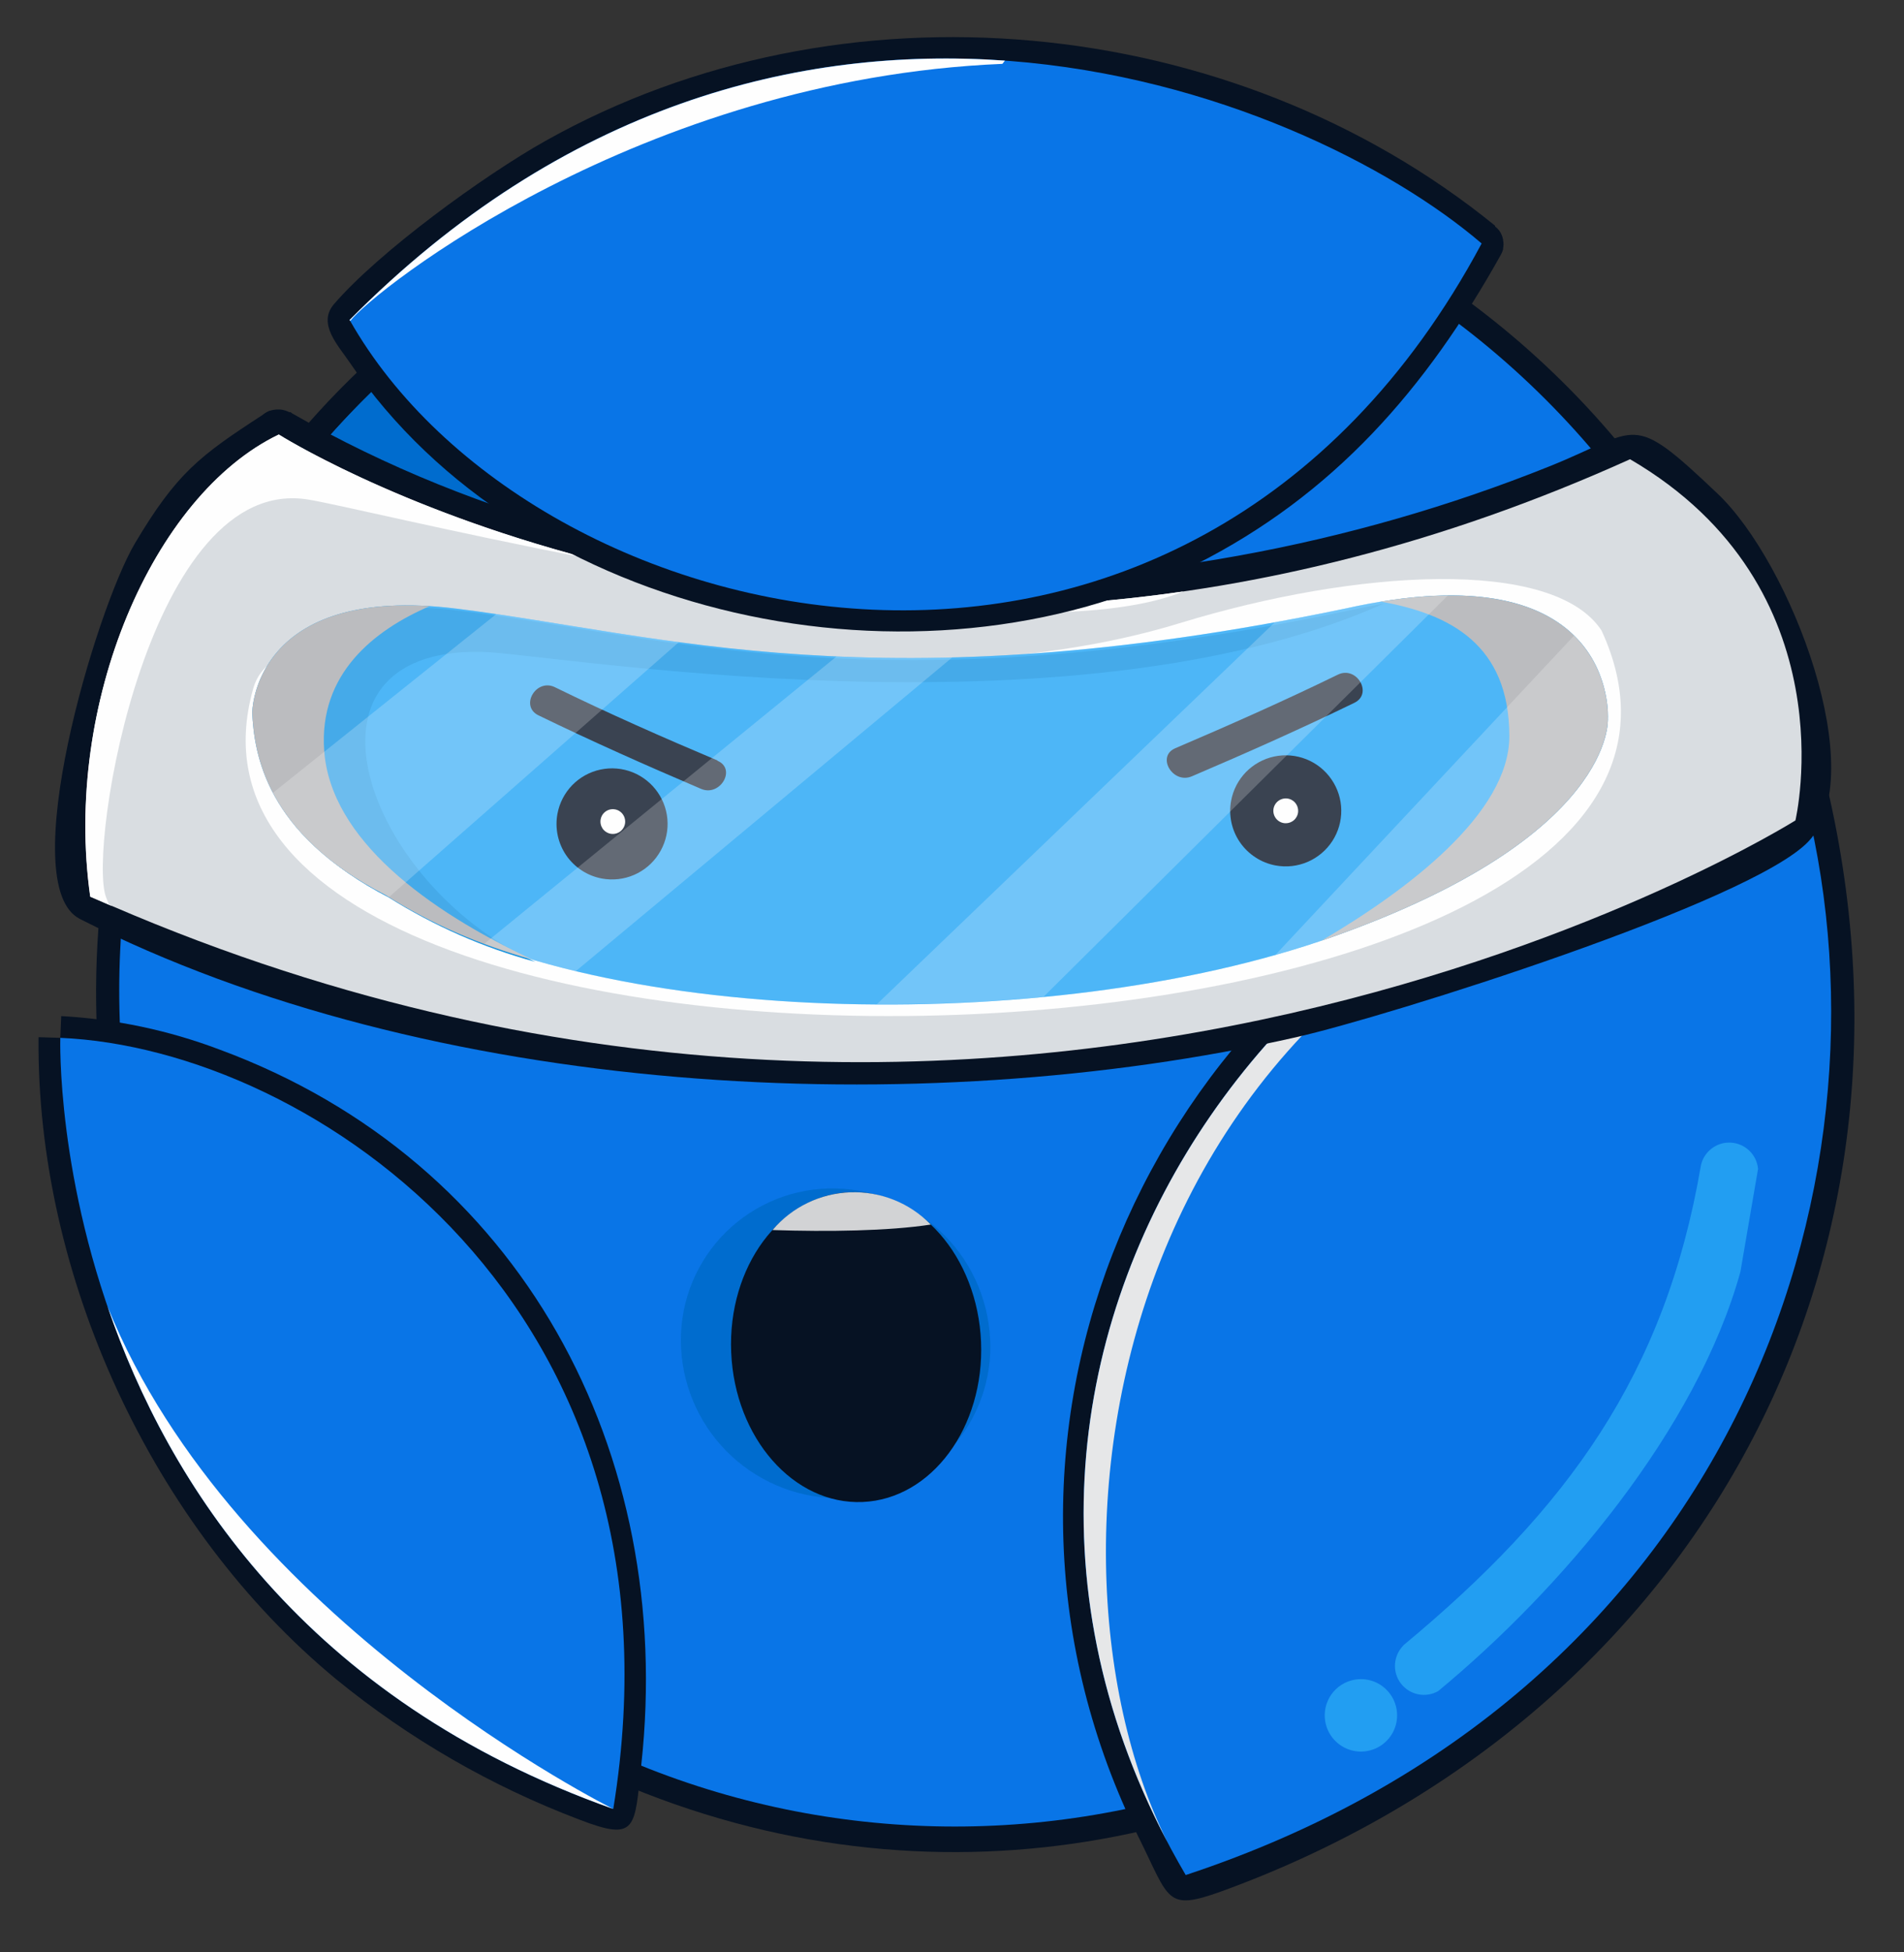 <svg width="40" height="41" viewBox="0 0 40 41" fill="none" xmlns="http://www.w3.org/2000/svg">
<rect x="0" y="0" width="40" height="41" fill="#333333" stroke="none"/>
<g clip-path="url(#clip0_3336_21608)">
<path fill-rule="evenodd" clip-rule="evenodd" d="M13.478 3.983C-1.275 9.971 -1.802 30.099 12.006 36.972C25.157 43.512 40.284 32.433 37.871 17.775C36.053 6.744 24.494 -2.07424e-05 13.944 3.802L13.507 3.967L13.478 3.979V3.983ZM13.875 4.919C23.755 1.217 34.418 6.875 36.703 17.11C39.744 30.722 25.931 42.003 13.2 36.408C-0.484 30.394 -0.443 10.703 13.875 4.919Z" fill="#061223"/>
<path d="M32.472 33.216C39.327 26.36 39.327 15.245 32.472 8.39C25.616 1.535 14.502 1.535 7.646 8.39C0.791 15.245 0.791 26.36 7.646 33.216C14.502 40.071 25.616 40.071 32.472 33.216Z" fill="#0975E7"/>
<path fill-rule="evenodd" clip-rule="evenodd" d="M17.386 24.958C18.252 24.933 19.094 25.248 19.732 25.835C20.37 26.422 20.753 27.235 20.8 28.1C20.825 28.524 20.764 28.949 20.621 29.349C20.479 29.749 20.258 30.117 19.971 30.43C19.684 30.744 19.337 30.996 18.951 31.173C18.566 31.351 18.148 31.448 17.723 31.462C16.857 31.487 16.015 31.172 15.377 30.586C14.739 29.999 14.356 29.186 14.309 28.321C14.285 27.897 14.346 27.472 14.488 27.072C14.631 26.672 14.852 26.304 15.138 25.991C15.425 25.678 15.772 25.425 16.158 25.247C16.544 25.07 16.961 24.972 17.386 24.958Z" fill="#006CCE"/>
<path fill-rule="evenodd" clip-rule="evenodd" d="M9.655 6.662C8.47 7.533 7.399 8.55 6.469 9.69C10.589 18.592 30.385 10.893 12.659 6.692C12.511 6.663 11.138 6.649 9.655 6.662Z" fill="#006CCE"/>
<path fill-rule="evenodd" clip-rule="evenodd" d="M0.81 21.781C0.76 26.779 3.194 32.072 7.066 35.267C8.597 36.516 10.319 37.51 12.167 38.21C13.396 38.686 13.327 38.383 13.472 37.065C14.187 30.514 10.976 24.388 4.61 22.04C3.544 21.637 2.424 21.4 1.286 21.338L1.267 21.795L0.81 21.781ZM1.723 22.295C3.184 22.453 4.599 22.903 5.883 23.618C11.197 26.473 13.183 31.693 12.503 37.357C10.711 36.654 9.174 35.822 7.648 34.561C4.121 31.649 1.84 26.865 1.727 22.295H1.723Z" fill="#061223"/>
<path fill-rule="evenodd" clip-rule="evenodd" d="M1.267 21.795C1.267 21.795 0.888 33.734 12.884 37.988C14.601 27.442 6.555 22.017 1.267 21.795Z" fill="#0975E7"/>
<path fill-rule="evenodd" clip-rule="evenodd" d="M2.259 27.437C3.524 31.13 6.39 35.685 12.884 37.988C12.884 37.988 4.925 34.036 2.259 27.437Z" fill="#FEFEFE"/>
<path fill-rule="evenodd" clip-rule="evenodd" d="M37.529 17.354C39.495 26.935 34.349 35.48 25.269 38.716L25.149 38.757C22.218 33.267 22.715 27.29 26.799 22.484C29.515 19.29 33.321 17.313 37.529 17.357V17.354ZM38.442 16.771C38.434 16.73 38.422 16.689 38.405 16.651C38.376 16.593 38.335 16.542 38.286 16.499C38.241 16.463 38.189 16.434 38.134 16.415H38.125H38.102C38.065 16.405 38.026 16.4 37.987 16.4C35.904 16.291 33.824 16.674 31.915 17.516C23.806 21.015 19.911 30.493 23.929 38.599C24.574 39.901 24.495 40.135 25.652 39.722C35.293 36.221 40.717 27.008 38.442 16.771Z" fill="#061223"/>
<path fill-rule="evenodd" clip-rule="evenodd" d="M37.941 16.858C39.961 25.007 36.318 35.608 24.91 39.376C18.338 28.175 28.055 16.263 37.941 16.858Z" fill="#0975E7"/>
<path fill-rule="evenodd" clip-rule="evenodd" d="M24.519 38.669C18.748 27.681 28.263 16.274 37.941 16.858C23.316 18.514 21.38 32.35 24.519 38.669Z" fill="#E6E7E8"/>
<path fill-rule="evenodd" clip-rule="evenodd" d="M28.31 35.316C28.451 35.26 28.604 35.247 28.752 35.279C28.899 35.311 29.034 35.386 29.138 35.495C29.243 35.604 29.313 35.741 29.339 35.889C29.366 36.038 29.347 36.191 29.287 36.329C29.226 36.467 29.125 36.584 28.998 36.665C28.871 36.745 28.722 36.787 28.571 36.783C28.421 36.779 28.274 36.73 28.151 36.643C28.028 36.556 27.934 36.434 27.88 36.294C27.809 36.107 27.814 35.899 27.895 35.716C27.975 35.533 28.125 35.389 28.31 35.316Z" fill="#229EF2"/>
<path fill-rule="evenodd" clip-rule="evenodd" d="M29.483 34.551C32.931 31.69 34.981 28.867 35.731 24.487C35.758 24.343 35.837 24.214 35.953 24.124C36.068 24.033 36.212 23.987 36.358 23.995C36.504 24.002 36.643 24.062 36.749 24.163C36.855 24.264 36.92 24.4 36.934 24.546L36.563 26.709C35.641 30.026 32.806 33.37 30.214 35.513C30.086 35.586 29.936 35.61 29.792 35.58C29.648 35.551 29.52 35.47 29.43 35.353C29.341 35.236 29.297 35.091 29.307 34.944C29.317 34.798 29.379 34.659 29.483 34.555V34.551Z" fill="#229EF2"/>
<path fill-rule="evenodd" clip-rule="evenodd" d="M6.137 8.681C14.055 13.22 24.213 13.138 32.547 9.795C34.471 9.024 34.23 8.608 36.082 10.365C37.639 11.842 39.308 16.269 37.998 17.665C36.806 18.943 29.127 21.354 27.229 21.782C19.262 23.583 9.028 23.033 1.677 19.297C0.293 18.593 2.012 12.802 2.833 11.413C3.709 9.938 4.193 9.573 5.513 8.716C5.558 8.678 5.61 8.647 5.665 8.625H5.674C5.729 8.607 5.787 8.598 5.845 8.599H5.884C5.951 8.605 6.016 8.625 6.076 8.655H6.084H6.094H6.105L6.137 8.681ZM5.877 9.734C2.9 11.786 2.211 15.024 2.397 18.468C13.822 23.15 26.324 23.074 37.252 16.897C37.612 13.673 36.616 12.097 34.173 10.239C25.048 14.047 14.698 14.657 5.877 9.734Z" fill="#061223"/>
<path fill-rule="evenodd" clip-rule="evenodd" d="M5.857 9.125C5.857 9.125 18.128 16.922 34.245 9.644C38.879 12.347 37.719 17.229 37.719 17.229C37.719 17.229 21.38 27.498 1.897 18.826C1.325 14.777 3.211 10.397 5.857 9.125Z" fill="#D9DDE1"/>
<path fill-rule="evenodd" clip-rule="evenodd" d="M5.857 9.125C5.857 9.125 8.272 10.655 12.365 11.728C9.466 11.168 7.09 10.592 6.494 10.494C3.14 9.912 1.832 17.795 2.228 18.841C2.308 19.052 2.279 18.964 2.351 19.028L1.895 18.832C1.323 14.783 3.209 10.403 5.849 9.129L5.857 9.125ZM18.835 12.715C20.849 12.807 22.868 12.709 24.863 12.42C23.574 12.946 21.324 12.952 18.835 12.712V12.715Z" fill="#FEFEFE"/>
<path fill-rule="evenodd" clip-rule="evenodd" d="M17.896 13.84C17.896 13.84 21.427 14.12 24.806 13.08C28.479 11.957 32.634 11.696 33.647 13.243C38.225 23.195 2.499 24.398 5.32 14.459C5.998 12.076 13.316 15.308 17.363 13.933C17.466 13.906 17.621 14.009 17.896 13.84Z" fill="#FEFEFE"/>
<path fill-rule="evenodd" clip-rule="evenodd" d="M11.231 18.234C11.555 18.294 11.889 18.256 12.191 18.126C12.494 17.996 12.751 17.779 12.931 17.503C13.11 17.226 13.203 16.903 13.198 16.573C13.194 16.244 13.092 15.923 12.905 15.652C12.718 15.381 12.455 15.171 12.149 15.049C11.843 14.927 11.507 14.899 11.185 14.968C10.863 15.037 10.568 15.2 10.339 15.436C10.109 15.672 9.955 15.971 9.895 16.295C9.855 16.51 9.858 16.731 9.904 16.945C9.949 17.159 10.036 17.362 10.16 17.542C10.284 17.722 10.443 17.876 10.627 17.995C10.81 18.113 11.015 18.195 11.231 18.234Z" fill="#1494E3"/>
<path fill-rule="evenodd" clip-rule="evenodd" d="M5.299 14.97C5.299 14.97 5.299 12.246 9.603 12.783C13.907 13.32 18.456 14.817 28.246 12.783C34 11.492 33.779 15.089 33.779 15.089C33.779 15.089 33.957 17.563 27.985 19.677C22.012 21.792 12.287 21.576 8.099 18.795C5.579 17.504 5.34 15.817 5.299 14.97Z" fill="#1EA3F5"/>
<path fill-rule="evenodd" clip-rule="evenodd" d="M12.645 18.449C12.872 18.491 13.106 18.465 13.318 18.374C13.53 18.283 13.711 18.131 13.836 17.937C13.962 17.744 14.028 17.517 14.025 17.287C14.022 17.056 13.95 16.831 13.819 16.641C13.689 16.451 13.504 16.304 13.29 16.218C13.076 16.133 12.841 16.113 12.615 16.161C12.389 16.209 12.183 16.323 12.022 16.488C11.861 16.654 11.753 16.863 11.711 17.09C11.683 17.241 11.685 17.395 11.717 17.545C11.749 17.695 11.81 17.837 11.896 17.963C11.983 18.089 12.094 18.197 12.222 18.28C12.351 18.364 12.494 18.421 12.645 18.449Z" fill="#061223"/>
<path fill-rule="evenodd" clip-rule="evenodd" d="M26.8 18.175C27.026 18.217 27.261 18.19 27.473 18.099C27.684 18.008 27.864 17.856 27.99 17.663C28.116 17.469 28.181 17.242 28.178 17.012C28.175 16.781 28.103 16.557 27.972 16.367C27.842 16.177 27.657 16.029 27.443 15.944C27.229 15.859 26.994 15.839 26.768 15.887C26.543 15.935 26.337 16.049 26.175 16.214C26.015 16.379 25.906 16.588 25.864 16.815C25.836 16.966 25.838 17.121 25.87 17.271C25.902 17.421 25.963 17.563 26.05 17.689C26.137 17.815 26.248 17.923 26.377 18.006C26.505 18.09 26.649 18.147 26.8 18.175Z" fill="#061223"/>
<path fill-rule="evenodd" clip-rule="evenodd" d="M26.964 17.284C26.998 17.29 27.033 17.289 27.066 17.282C27.099 17.275 27.131 17.261 27.159 17.242C27.188 17.223 27.212 17.198 27.23 17.169C27.249 17.14 27.262 17.108 27.268 17.075C27.274 17.041 27.273 17.006 27.266 16.973C27.259 16.939 27.245 16.908 27.226 16.88C27.207 16.851 27.182 16.827 27.153 16.809C27.125 16.79 27.092 16.777 27.059 16.771C26.991 16.759 26.921 16.774 26.864 16.813C26.807 16.852 26.768 16.912 26.755 16.98C26.743 17.048 26.758 17.118 26.797 17.175C26.836 17.232 26.896 17.271 26.964 17.284Z" fill="#FEFEFE"/>
<path fill-rule="evenodd" clip-rule="evenodd" d="M12.829 17.509C12.879 17.518 12.931 17.512 12.978 17.491C13.025 17.471 13.065 17.437 13.093 17.393C13.121 17.35 13.135 17.3 13.134 17.249C13.133 17.197 13.117 17.147 13.088 17.105C13.059 17.063 13.018 17.03 12.971 17.011C12.923 16.992 12.871 16.988 12.82 16.998C12.77 17.009 12.724 17.034 12.688 17.071C12.652 17.108 12.628 17.154 12.619 17.205C12.612 17.238 12.613 17.273 12.62 17.307C12.627 17.34 12.641 17.372 12.66 17.401C12.68 17.429 12.705 17.453 12.734 17.471C12.762 17.49 12.795 17.503 12.829 17.509Z" fill="#FEFEFE"/>
<path fill-rule="evenodd" clip-rule="evenodd" d="M5.366 15.014C5.366 15.014 5.366 12.292 9.67 12.827C13.975 13.363 18.522 14.861 28.314 12.827C28.581 12.768 28.835 12.718 29.074 12.675C22.416 15.644 11.465 13.707 10.108 13.688C5.929 13.617 7.675 18.575 11.245 20.199C10.157 19.902 9.12 19.446 8.166 18.846C5.646 17.55 5.407 15.855 5.366 15.014Z" fill="#1494E3"/>
<path fill-rule="evenodd" clip-rule="evenodd" d="M5.299 14.97C5.299 14.97 5.299 12.494 9.028 12.729C7.859 13.232 6.692 14.152 6.811 15.766C6.946 17.623 8.973 19.112 11.177 20.149C10.09 19.852 9.053 19.396 8.099 18.796C5.579 17.504 5.34 15.818 5.299 14.97ZM29.011 12.634C33.98 11.821 33.779 15.089 33.779 15.089C33.779 15.089 33.957 17.564 27.985 19.678L27.764 19.754C29.577 18.689 31.711 17.078 31.709 15.456C31.706 13.536 30.464 12.894 29.011 12.634Z" fill="#A9ABAE"/>
<path fill-rule="evenodd" clip-rule="evenodd" d="M31.407 4.738C25.875 0.243 17.666 -0.529 11.455 2.961C10.165 3.685 7.957 5.29 7.013 6.391C6.663 6.802 7.111 7.261 7.344 7.608C11.02 13.034 19.302 14.779 25.114 11.857C28.027 10.388 29.962 8.161 31.53 5.351C31.551 5.315 31.567 5.276 31.578 5.235V5.212C31.589 5.157 31.589 5.101 31.578 5.046V5.036C31.566 4.967 31.538 4.901 31.498 4.844C31.473 4.811 31.443 4.782 31.41 4.757L31.407 4.738ZM30.523 5.229C27.785 9.944 23.54 12.73 17.931 12.31C13.978 12.015 10.165 10.125 7.943 6.788C9.429 5.366 10.895 4.242 12.775 3.325C18.403 0.576 25.601 1.415 30.523 5.229Z" fill="#061223"/>
<path fill-rule="evenodd" clip-rule="evenodd" d="M31.127 5.113C27.343 1.872 16.374 -2.405 7.345 6.719C11.164 13.468 24.908 16.73 31.127 5.113Z" fill="#0975E7"/>
<path fill-rule="evenodd" clip-rule="evenodd" d="M21.112 1.273C16.79 0.969 11.835 2.186 7.345 6.719L7.357 6.741C7.847 6.105 13.453 1.659 21.059 1.341L21.112 1.273Z" fill="#FEFEFE"/>
<path fill-rule="evenodd" clip-rule="evenodd" d="M17.849 25.039C19.299 24.978 20.535 26.385 20.61 28.179C20.684 29.974 19.571 31.481 18.122 31.542C16.672 31.603 15.437 30.196 15.361 28.4C15.285 26.604 16.4 25.095 17.849 25.039Z" fill="#061223"/>
<path fill-rule="evenodd" clip-rule="evenodd" d="M16.23 25.831C17.398 25.869 18.663 25.852 19.554 25.716C19.336 25.491 19.073 25.315 18.782 25.198C18.491 25.082 18.179 25.027 17.866 25.038C17.553 25.049 17.246 25.125 16.964 25.262C16.682 25.398 16.432 25.592 16.23 25.831Z" fill="#D2D3D5"/>
<path d="M25.038 16.303C26.187 15.813 27.328 15.305 28.453 14.759C28.849 14.566 28.502 13.976 28.108 14.167C26.983 14.715 25.842 15.221 24.691 15.713C24.288 15.884 24.636 16.473 25.038 16.303Z" fill="#061223"/>
<path d="M15.073 15.97C13.924 15.485 12.775 14.978 11.657 14.431C11.262 14.239 10.915 14.829 11.312 15.022C12.436 15.568 13.578 16.076 14.728 16.566C15.128 16.738 15.478 16.148 15.073 15.976V15.97Z" fill="#061223"/>
<path opacity="0.21" fill-rule="evenodd" clip-rule="evenodd" d="M5.299 14.97C5.299 14.97 5.299 12.246 9.603 12.783C13.907 13.32 18.456 14.817 28.246 12.783C34 11.492 33.779 15.089 33.779 15.089C33.779 15.089 33.957 17.563 27.985 19.677C22.012 21.792 12.287 21.576 8.099 18.795C5.579 17.504 5.34 15.817 5.299 14.97Z" fill="#FEFEFE"/>
<path opacity="0.21" fill-rule="evenodd" clip-rule="evenodd" d="M10.426 12.896C11.627 13.072 12.871 13.3 14.263 13.484L8.169 18.841L8.099 18.795C6.8 18.131 6.106 17.358 5.735 16.649L10.426 12.896ZM17.574 13.786L10.176 19.819C10.805 20.049 11.446 20.241 12.097 20.394L20.006 13.805C19.142 13.828 18.333 13.819 17.573 13.786H17.574ZM26.785 13.068C27.258 12.981 27.741 12.887 28.24 12.783C28.954 12.614 29.684 12.52 30.418 12.505L21.921 20.935C20.758 21.046 19.591 21.096 18.423 21.087L26.788 13.062L26.785 13.068ZM33.066 13.351L26.795 20.052C27.203 19.936 27.599 19.811 27.979 19.677C33.951 17.563 33.773 15.089 33.773 15.089C33.777 14.767 33.717 14.448 33.597 14.149C33.477 13.851 33.298 13.579 33.072 13.351H33.066Z" fill="#FEFEFE"/>
</g>
<defs>
<clipPath id="clip0_3336_21608">
<rect width="40" height="40.761" fill="white"/>
</clipPath>
</defs>
</svg>

